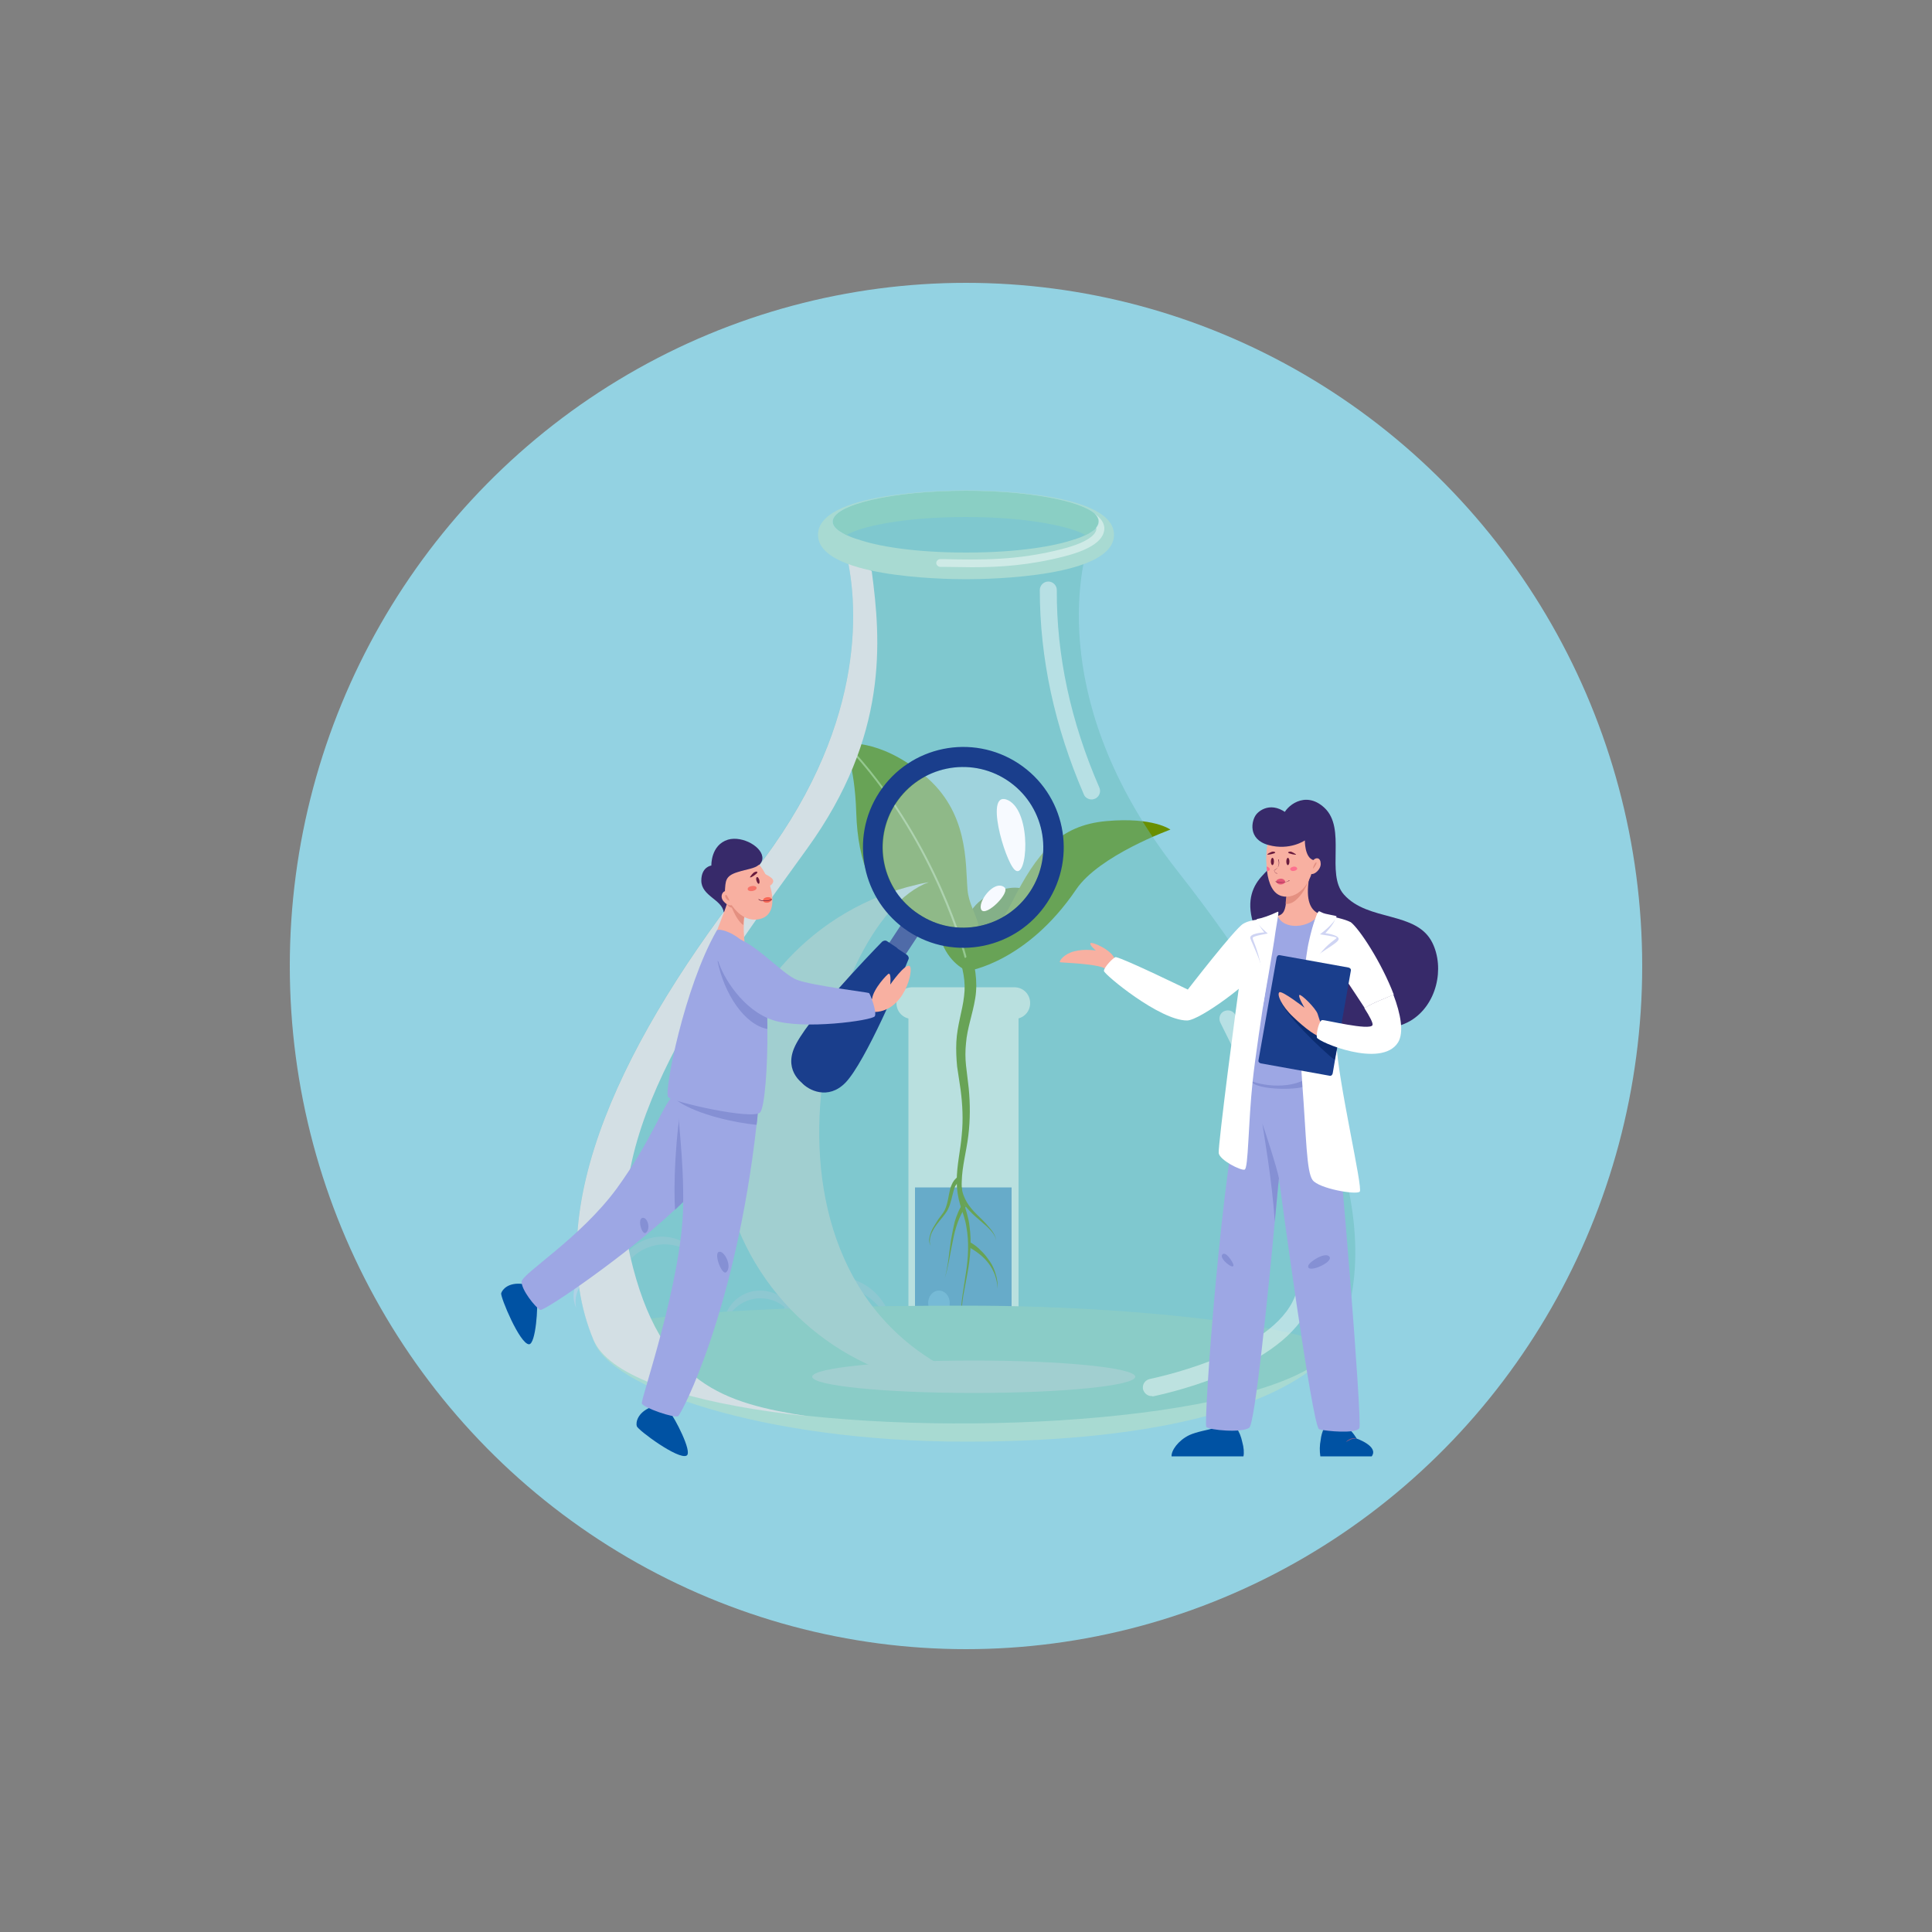 <?xml version="1.0" encoding="utf-8"?>
<!-- Generator: Adobe Illustrator 24.3.0, SVG Export Plug-In . SVG Version: 6.00 Build 0)  -->
<svg version="1.1" id="Layer_1" xmlns="http://www.w3.org/2000/svg" xmlns:xlink="http://www.w3.org/1999/xlink" x="0px" y="0px"
	 viewBox="0 0 500 500" style="enable-background:new 0 0 500 500;" xml:space="preserve">
<rect x="0" y="0" width="500" height="500" fill="#808080" stroke="none"/>
<style type="text/css">
	.st0{fill:none;}
	.st1{fill:#93D2E2;}
	.st2{fill:#AFD2E6;}
	.st3{fill:#FFFFFF;}
	.st4{fill:#679DD6;}
	.st5{fill:#84B8EE;}
	.st6{fill:#4E7600;}
	.st7{fill:#698F01;}
	.st8{fill:#BBD36B;}
	.st9{fill:#A8DAD2;}
	.st10{fill:#D3DFE4;}
	.st11{opacity:0.46;fill:#66BCB9;}
	.st12{opacity:0.44;fill:#FFFFFF;}
	.st13{fill:#8ACFC4;}
	.st14{fill:#372A6A;}
	.st15{fill:#F8B0A1;}
	.st16{fill:#E49081;}
	.st17{fill:#0052A3;}
	.st18{fill:#9DA7E4;}
	.st19{fill:#8590D4;}
	.st20{fill:#CFD4F3;}
	.st21{fill:#1A3E8C;}
	.st22{fill:#0B2C70;}
	.st23{fill:#681B3D;}
	.st24{fill:#E45778;}
	.st25{fill:#FD708E;}
	.st26{fill:#7D5B88;}
	.st27{fill:#4F6BA8;}
	.st28{opacity:0.3;fill:#EBEDFD;}
	.st29{fill:#F7FAFF;}
	.st30{fill:#F86856;}
	.st31{fill:#F77369;}
</style>
<rect x="-1313.2" y="-631.2" class="st0" width="750" height="500"/>
<ellipse class="st1" cx="250" cy="250" rx="175" ry="176.8"/>
<g>
	<path class="st2" d="M216.2,333c7.7,0,14.1,5.9,14.7,13.5c0-0.4,0.1-0.9,0.1-1.3c0-8.2-6.6-14.8-14.8-14.8
		c-8.2,0-14.8,6.6-14.8,14.8c0,0.4,0,0.9,0.1,1.3C202.2,339,208.5,333,216.2,333z"/>
	<path class="st2" d="M203.7,338.3c0.1-0.2,0.2-0.3,0.4-0.5c0-0.1,0.1-0.1,0.1-0.2c-1.7-2.2-4.4-3.6-7.5-3.6c-5.3,0-9.5,4.3-9.5,9.5
		c0,0.3,0,0.7,0.1,1c0.5-4.8,4.6-8.5,9.5-8.5c2.6,0,4.9,1,6.6,2.6C203.5,338.7,203.6,338.5,203.7,338.3z"/>
</g>
<g>
	<path class="st3" d="M249.3,371.7L249.3,371.7c-7.9,0-14.2-6.4-14.2-14.2V262h28.5v95.5C263.6,365.3,257.2,371.7,249.3,371.7z"/>
	<path class="st3" d="M262.5,263.7h-26.4c-2.3,0-4.1-1.8-4.1-4.1v0c0-2.3,1.8-4.1,4.1-4.1h26.4c2.3,0,4.1,1.8,4.1,4.1v0
		C266.6,261.9,264.8,263.7,262.5,263.7z"/>
	<path class="st4" d="M261.8,307.3v48.4c0,7.6-5.6,13.8-12.5,13.8c-6.9,0-12.5-6.2-12.5-13.8v-48.4H261.8z"/>
	<g>
		<ellipse class="st5" cx="243" cy="337.2" rx="2.8" ry="3.2"/>
		<ellipse class="st5" cx="255.4" cy="344.5" rx="2" ry="2.2"/>
		<ellipse class="st5" cx="249" cy="357.4" rx="2.2" ry="2.4"/>
	</g>
	<path class="st6" d="M250.4,251.3c0,0-4.9-14.1,5.3-19.5c10.2-5.5,13.4,1.7,13.4,1.7L250.4,251.3z"/>
	<g>
		<path class="st7" d="M251,245.6c1.3,3.9,2.1,8.4,1.4,12.7c-0.7,4.3-2.1,7.8-2.4,11.7c-0.2,1.9-0.2,3.8,0,5.7l0.7,5.9
			c0.4,4.1,0.4,8.2-0.1,12.3c-0.5,4.1-1.6,7.9-1.7,11.8c-0.1,1.9,0.2,3.9,0.6,5.8c0.5,1.8,1.2,3.8,1.4,5.8c0.6,4.1,0.2,8.2-0.5,12.1
			l-1.1,5.9c-0.3,2-0.6,4-0.1,5.9c-0.6-1.9-0.4-4-0.1-6l0.9-5.9c0.6-3.9,0.8-8,0.1-11.8c-0.3-2-1-3.7-1.6-5.7c-0.6-2-0.9-4-0.9-6.1
			c0-4.2,1-8.1,1.3-12c0.4-3.9,0.2-7.9-0.3-11.7l-0.9-6c-0.2-2.1-0.3-4.2-0.2-6.3c0.2-4.3,1.6-8.2,2-11.9c0.5-3.7-0.3-7.3-1.6-10.9
			L251,245.6z"/>
		<g>
			<path class="st7" d="M248.9,307.3c0.1,1.3,0.6,2.6,1.3,3.8c0.7,1.2,1.6,2.2,2.6,3.2c1,1,2,1.9,2.9,3c0.9,1,1.9,2.2,2.1,3.7
				c-0.3-1.5-1.3-2.5-2.3-3.5c-1-0.9-2.1-1.8-3.1-2.7c-1-0.9-2-1.9-2.9-3.1c-0.8-1.2-1.5-2.6-1.7-4.2L248.9,307.3z"/>
			<path class="st7" d="M248.6,305.5c-0.6,0.3-1,0.9-1.4,1.5c-0.3,0.7-0.5,1.5-0.7,2.3c-0.4,1.6-0.8,3.4-1.8,4.7
				c-0.5,0.7-1,1.3-1.5,1.9c-0.5,0.6-1,1.3-1.4,1.9c-0.4,0.7-0.8,1.4-1,2.2c-0.2,0.8-0.3,1.7,0.1,2.4c-0.5-0.7-0.5-1.6-0.3-2.4
				c0.2-0.8,0.5-1.6,0.9-2.3c0.4-0.7,0.9-1.4,1.3-2.1c0.5-0.7,1-1.3,1.4-1.9c0.8-1.3,1.1-3,1.4-4.6c0.2-0.8,0.3-1.7,0.7-2.5
				c0.3-0.8,0.9-1.6,1.7-2.1L248.6,305.5z"/>
			<path class="st7" d="M250,312.2c-1.8,2.5-2.8,5.7-3.4,8.9c-0.7,3.2-1.1,6.5-2.1,9.7c0.9-3.2,1.1-6.5,1.6-9.8
				c0.3-1.6,0.6-3.3,1-4.9c0.5-1.6,1.1-3.2,2.1-4.6L250,312.2z"/>
			<path class="st7" d="M251.1,321.5c1,0.6,2,1.3,2.8,2.2c0.9,0.8,1.6,1.8,2.3,2.8c0.7,1,1.2,2.2,1.5,3.3c0.4,1.2,0.5,2.4,0.5,3.7
				c-0.1-1.2-0.3-2.4-0.7-3.5c-0.4-1.1-1-2.2-1.7-3.1c-0.7-0.9-1.5-1.7-2.4-2.4c-0.9-0.7-1.8-1.3-2.8-1.8L251.1,321.5z"/>
		</g>
	</g>
	<path class="st7" d="M250.4,251.3c6.8-11.2,0.6-14.1,0-21c-0.6-6.9,0.4-20.3-11.5-29.9c-11.8-9.6-20.5-7.9-20.5-7.9s2.8,5,3.2,17.9
		c0.4,12.8,4.3,22.2,11.5,25.6c7.1,3.3,8.5,2.5,10.7,8.1C246.1,249.8,250.4,251.3,250.4,251.3z"/>
	<path class="st7" d="M250.4,251.3c-0.8-8.4,5.1-5.1,11.5-17.8c6.4-12.7,12.2-19.9,24.4-21c12.2-1.1,16.6,2.2,16.6,2.2
		s-18.5,6.7-24.4,15.5C265.6,249.2,250.4,251.3,250.4,251.3z"/>
	<g>
		<path class="st8" d="M249.8,247.9c-0.1,0-0.2-0.1-0.2-0.2c-0.1-0.3-7.2-28.6-28.6-52.5c-0.1-0.1-0.1-0.3,0-0.4
			c0.1-0.1,0.2-0.1,0.3,0c21.5,24,28.7,52.4,28.8,52.7C250.1,247.7,250,247.9,249.8,247.9C249.9,247.9,249.9,247.9,249.8,247.9z"/>
	</g>
</g>
<g>
	<path class="st2" d="M168.4,322.6c5.9-1.9,12.2,1.1,14.5,6.7c-0.1-0.3-0.2-0.7-0.3-1c-2-6.2-8.6-9.7-14.9-7.7
		c-6.2,2-9.7,8.6-7.7,14.9c0.1,0.3,0.2,0.7,0.4,1C159.1,330.5,162.5,324.4,168.4,322.6z"/>
	<path class="st2" d="M160.1,329.6c0-0.1,0.1-0.3,0.2-0.4c0,0,0-0.1,0.1-0.2c-1.9-1.2-4.3-1.7-6.6-0.9c-4,1.3-6.3,5.6-5,9.6
		c0.1,0.3,0.2,0.5,0.3,0.8c-0.8-3.8,1.4-7.6,5.2-8.8c2-0.6,4-0.4,5.7,0.4C160,329.9,160,329.8,160.1,329.6z"/>
</g>
<g>
	<path class="st9" d="M153.6,346.7c-1.9-6.4,44-8.8,96.4-8.8s98.6,7.4,94,12.4c-11.9,12.7-41.6,22.8-94,22.8
		S157.3,359.2,153.6,346.7z"/>
	<ellipse class="st10" cx="252" cy="356.3" rx="41.8" ry="4.2"/>
	<path class="st10" d="M256.4,359c-1.4,0.1-2.9,0.1-4.3,0.1c-6.7,0-13.3-1-19.4-2.9h0c-1.3-0.4-2.6-0.8-3.8-1.3v0
		c-24.9-9.4-42.7-33.5-42.7-61.7c0-3.5,0.3-6.9,0.8-10.2c4.1-26.6,24.2-48,50.1-54c1.1-0.3,2.2-0.5,3.3-0.7
		C212.8,238.1,187.2,336.5,256.4,359z"/>
	<path class="st11" d="M346.4,346.7c-7.7,18.5-83.3,25.5-137.6,19.7c0,0,0,0,0,0c-25.3-2.7-46-8.2-53.2-16.6c-0.9-1-1.5-2-2-3.1
		c-14.2-33.9,8.1-78.7,41.6-121.2c28.8-36.6,27.1-68.2,23.9-81.9c-0.5-2.2-1-4-1.5-5.2c22.9-7.6,30.8-8,58.4-3.9l6.4,3.9
		c-3.3,8.8-11.1,44.5,22.4,87.1C338.3,268.1,360.6,312.8,346.4,346.7z"/>
	<path class="st12" d="M298,361.3c-1,0-1.9-0.7-2.2-1.8c-0.2-1.2,0.5-2.3,1.7-2.6c0.3-0.1,29.8-5.9,37-20
		c8.9-17.4-11.9-58.7-18.7-72.3c-0.5-1.1-0.1-2.4,1-2.9c1.1-0.5,2.4-0.1,2.9,1c12.3,24.4,27.6,58.9,18.7,76.3
		c-8.2,16-38.8,22.1-40.1,22.4C298.3,361.3,298.2,361.3,298,361.3z"/>
	<path class="st10" d="M208.9,219.6c-21.1,29.3-53.6,71.8-45.8,105.5c7.8,33.7,24.8,38,45.7,41.4c-25.3-2.7-46-8.2-53.2-16.6
		c-0.9-1-1.5-2-2-3.1c-14.2-33.9,8.1-78.7,41.6-121.2c28.8-36.6,27.1-68.2,23.9-81.9l6.5,4.1C228,165.7,230,190.4,208.9,219.6z"/>
	<path class="st13" d="M283.5,133.1c-3.6-3.5-17.3-6.1-33.5-6.1c-19,0-34.5,3.6-34.5,8c0,1.7,2.4,3.3,6.5,4.6
		c-1.2-0.4-2.2-0.8-2.8-1.2c3.1-1.9,13.7-4.6,30.8-4.6c17.2,0,27.7,2.8,30.8,4.6c-0.6,0.4-1.5,0.8-2.7,1.2c2.8-0.9,4.7-1.9,5.7-3.1
		c0.4-0.5,0.6-1,0.6-1.6C284.5,134.3,284.1,133.7,283.5,133.1z"/>
	<path class="st9" d="M250,126.9c-6.4,0-38.3,0.6-38.3,11.5c0,10.9,31.9,11.5,38.3,11.5c6.4,0,38.3-0.6,38.3-11.5
		C288.3,127.5,256.4,126.9,250,126.9z M278.1,139.6c0,0-0.1,0-0.1,0c-4.9,1.7-14.3,3.4-28,3.4c-13.6,0-23.1-1.7-27.9-3.4
		c0,0,0,0-0.1,0c-4.1-1.3-6.5-2.9-6.5-4.6c0-4.4,15.4-8,34.5-8s34.5,3.6,34.5,8C284.5,136.7,282.1,138.3,278.1,139.6z"/>
	<path class="st12" d="M282.5,206.9c-0.8,0-1.7-0.5-2-1.3c-7.6-17.6-11.4-35.3-11.4-52.9c0-1.2,1-2.2,2.2-2.2c0,0,0,0,0,0
		c1.2,0,2.2,1,2.2,2.2c-0.1,16.9,3.6,34.1,11,51.1c0.5,1.1,0,2.4-1.1,2.9C283.1,206.8,282.8,206.9,282.5,206.9z"/>
	<path class="st12" d="M285.7,137.6c-0.6,2.6-4,4.8-10.3,6.4c-8.9,2.3-16.6,2.8-23.9,2.8c-2.5,0-4.9-0.1-7.3-0.1l-0.9,0
		c-0.5,0-1-0.5-1-1c0-0.5,0.5-1,1-1l0.9,0c9.3,0.2,19,0.4,30.6-2.6c7.5-1.9,8.7-4.1,8.9-4.9c0.1-0.2,0-0.5,0-0.7
		c0.4-0.5,0.6-1,0.6-1.6c0-0.6-0.3-1.3-1-1.9c0.1,0,0.2,0.1,0.3,0.2C285.4,134.5,286.1,136.1,285.7,137.6z"/>
</g>
<g>
	<g>
		<path class="st14" d="M324.3,238.8c2.4,8,11.7,20.7,14.2,23.8c2.4,3.1,6.8,3.8,19.2,3.6c2.8-0.1,5.2-0.8,7.3-2
			c6.9-4.1,8.9-13.7,5.7-20.2c-4.1-8.3-16.6-5.4-22.9-12.5c-4.8-5.4,0.8-17.1-5.1-22.5c-5-4.6-10-0.2-10.6,2c0,0,0.7,10.2-2.7,13
			c-0.9,0.7-1.8,1.6-2.6,2.5C324.3,229.1,322.5,232.9,324.3,238.8z"/>
	</g>
	<path class="st15" d="M335.2,242.1c4.2-0.3,7.6-4.9,5.8-5.8c-1.7-0.9-3.2-3.1-2.2-9.1c0.8-4.8-3.5,0.9-5.1,3.3c0,0,0,0,0,0
		c-0.4,0.6-0.7,1-0.7,1c-0.1,0.9-0.1,1.7-0.2,2.3c-0.3,2.3-0.9,3.2-3.1,3.4C326.8,237.6,330.9,242.3,335.2,242.1z"/>
	<path class="st16" d="M332.7,233.9c2.9,0.5,5.7-4.7,6-6.2c0,0-3.2,1.6-4.4,2.5c-0.2,0.1-0.4,0.3-0.6,0.4c0,0,0,0,0,0
		c-0.4,0.6-0.7,1-0.7,1C332.8,232.5,332.8,233.2,332.7,233.9z"/>
	<path class="st15" d="M327.8,224.2c0,0.4,0.1,0.8,0.1,1.2c0.4,3.4,1.6,5.9,3.8,6.5c3.6,1,8.1-2.6,8.4-9.7c0.3-7.1-0.8-8.6-4-8.6
		c-3.1,0-8,4.2-8,4.2C327.7,220,327.6,222.2,327.8,224.2z"/>
	<path class="st15" d="M339.9,222.6c0.7-0.8,1.9-0.7,1.9,1c0,1.7-2.4,3.5-3,2.1C338.2,224.3,339.9,222.6,339.9,222.6z"/>
	<path class="st17" d="M341.7,376.9H355c0,0,0,0,0,0c1.9-2.6-3.9-4.6-3.9-4.6s-1.1-2-2.5-2.8c-0.5-0.3-1.3-0.3-2.1-0.3
		c-1.8,0.1-3.9,0.5-3.9,0.5c-0.4,0.9-0.7,1.9-0.8,2.9C341.5,374.1,341.5,375.5,341.7,376.9z"/>
	<path class="st17" d="M303.2,376.9h18.6c0.2-0.9,0.1-2.3-0.3-3.7c-0.3-1.4-0.8-2.7-1.4-3.4c0,0-2-0.9-3.3-1
		c-0.4-0.1-0.8-0.1-0.9,0.1h0c0,0,0,0,0,0c-0.1,0.3-0.8,0.5-1.7,0.7c-1.7,0.5-4.4,0.9-6.4,1.8C304.9,372.8,303.1,375.4,303.2,376.9z
		"/>
	<path class="st18" d="M312.2,369.3c0.8,0.8,9.1,1.6,11.1,0.2c1.5-1.1,4.9-35,6.6-53.2c0.5-5,0.8-8.8,1-10.4c0-0.5,0.1-0.8,0.1-0.8
		s8.6,64.3,10.4,64.8c1.8,0.5,9.6,1.2,10.4-0.3c0.8-1.5-5.1-74.4-6.1-79.5c-1-5.1-2.8-13.1-5.8-14.9c-3-1.8-17.9,3.8-17.9,3.8
		C316.2,300.8,311.4,368.4,312.2,369.3z"/>
	<path class="st19" d="M337.6,280.9c0.1,1.2-12.7,1.5-13.9-1.2c-1.3-2.9,14.8-0.7,14.8-0.1C338.4,280.4,337.6,280.9,337.6,280.9z"/>
	<path class="st18" d="M341.3,236.7c-2.2,3.5-9.2,4.2-10.7,0.2c-0.7-1.8-6.8,4.6-5.3,12.4c0.9,4.5-4.9,28-3.3,29.5
		c1.7,1.6,10.1,3.6,15.7,0.6c5.5-3,4.9-40.2,4.8-41.7C342.4,236.2,341.3,236.7,341.3,236.7z"/>
	<path class="st3" d="M341,236.3c-3.7,9.1-5.1,29.3-4,43.8c1.1,14.5,1.1,23.1,2.7,25.3c1.6,2.2,11.3,3.9,12.2,3
		c0.9-0.9-5.6-28.3-6.1-38.9c-0.5-10.6,0-14.9,1.2-19.3c1.2-4.3,3.6-10.9,2.4-11.6c-1.2-0.7-4.6-1.4-5.6-1.6
		C342.9,236.9,341,236.3,341,236.3z"/>
	<path class="st20" d="M345.5,237.9c-0.2,1.2-2.5,3.6-2.5,3.6s3.9,0.5,3.4,1.7c-0.5,1.2-6,3.8-6.5,5.3c-0.5,1.5,0.3-7.2,1.2-8.5
		C342.1,238.7,345.5,237.9,345.5,237.9z"/>
	<path class="st3" d="M341,236.3c0.2-0.5,0.3-0.6,1-0.2c1,0.6,4,0.8,3.9,1.1c-0.6,1.9-4.3,4.6-4.3,4.6s4.3,0.6,4.3,0.9
		c0,0.4-3.8,2.1-6.1,7.3c-2.3,5.2-2.6,6.7-2.6,6.7s0.5-8.7,1.6-13.3C339.8,238.9,340.8,236.7,341,236.3z"/>
	<path class="st3" d="M345.2,248c-0.2-2.1,4.3-9.4,4.3-9.4c2.3,1.7,8.1,10.6,11.2,18.8c-2.4,1.1-5.2,2-7.5,3.5
		C350.2,256.2,345.3,249.4,345.2,248z"/>
	<path class="st15" d="M288.5,248.2c-0.8-2.4-6-4.6-6.3-4.1c-0.3,0.5,1.4,1.9,1.4,1.9s-2.9-0.5-5.6,0.2c-2.7,0.7-3.9,2.5-3.7,2.8
		c0.2,0.2,10.6,0.3,12.2,2C288,252.6,288.5,248.2,288.5,248.2z"/>
	<path class="st3" d="M330.6,236.9c-3.9,1.2-6.8,0.9-8.9,2.2c-2.1,1.2-14.3,17-14.3,17s-16.2-7.9-18.6-8.4c-0.5-0.1-3.2,2.7-3.1,3.6
		c0.1,0.9,14.4,12.8,21.5,12.8c3.4,0,17.5-10.7,17.5-12.5S330.6,236.9,330.6,236.9z"/>
	<path class="st3" d="M330.6,236.9c0,0-5.2,31.5-6.4,42.8c-1.2,11.3-1.1,22.7-2.1,23s-6.5-2.5-6.7-4.3c-0.2-1.9,4.5-38.1,5.7-46.1
		C322.4,244.3,330.6,236.9,330.6,236.9z"/>
	<path class="st20" d="M325.4,238.3c0.3,1.2,1.8,3,1.8,3s-4.1,0.2-3.6,1.6s3.1,6.5,3.4,9.6c0.3,3.1,2.5-10.9,1.6-12.3
		C327.7,238.8,325.4,238.3,325.4,238.3z"/>
	<path class="st3" d="M330.6,236c-2.1,1-4.3,1.7-5.1,1.8c-1.6,0.3,2.6,3.8,2.6,3.8s-3.8,0.6-3.9,1.1s1.2,2.5,2.2,7.6
		c0.9,5.2,0.4,10.4,0.4,10.4s2.7-15,3.3-19.6C330.8,236.6,331.1,235.7,330.6,236z"/>
	<path class="st21" d="M325.7,274.4c-0.1,0.4,0.2,0.7,0.6,0.8l17.8,3.2c0.4,0.1,0.7-0.2,0.8-0.6l0.6-3.5l0.9-4.9l3.2-18.2
		c0.1-0.4-0.2-0.7-0.6-0.8l-17.8-3.2c-0.4-0.1-0.7,0.2-0.8,0.6L325.7,274.4z"/>
	<path class="st22" d="M331.4,258.8c0.5,3.1,10.7,13,14,15.5l0.9-4.9C341.3,265.7,331.4,258.8,331.4,258.8z"/>
	<path class="st15" d="M342.3,264.9c-0.8-0.3-0.8-1.1-1.3-2.5c-0.5-1.5-4.3-5.2-4.7-4.9c-0.5,0.3,1.3,3.3,1.3,3.3s-5.8-4.5-6.5-4
		c-0.7,0.5,0.5,3.5,3.6,6.4c2.9,2.8,6.4,5.5,7.5,5.1C343.2,267.9,342.3,264.9,342.3,264.9z"/>
	<path class="st14" d="M339.9,222.6c-2.3-0.7-2.2-5.1-2.2-5.1s-3.9,2.7-9.4,1.2c-5.5-1.5-4.4-6.4-3.2-7.9c1-1.3,4.7-3.9,9.4,1
		c4.7,4.8,2.4-3.4,4.8-1.9c2.5,1.4,4.5,8.1,3.1,9.8C340.8,221.5,339.9,222.6,339.9,222.6z"/>
	<path class="st3" d="M342.2,264c0.7-0.1,12.3,2.8,13,1.3c0.2-0.5-0.7-2.2-2.1-4.4c2.4-1.5,5.1-2.4,7.5-3.5c1.9,5,2.8,9.8,1.2,12.4
		c-4.3,6.8-20.8-0.2-21-1.3C340.6,267.4,341.4,264,342.2,264z"/>
	<g>
		<path class="st23" d="M330.5,226.1C330.5,226.1,330.6,226.1,330.5,226.1c0.1-0.1,0-0.1,0-0.1c-0.7-0.1-0.7-0.7-0.7-0.8
			c0.1-0.1,0.8-0.4,1.1-1.1c0.2-0.5,0.2-1.1,0-1.7c0,0,0,0-0.1,0c0,0,0,0,0,0.1c0.2,0.6,0.2,1.2,0,1.7c-0.3,0.8-1.1,1.1-1.1,1.1l0,0
			l0,0C329.8,225.2,329.7,225.9,330.5,226.1C330.5,226.1,330.5,226.1,330.5,226.1z"/>
	</g>
	<path class="st23" d="M329.7,222.9c0,0.5-0.1,0.9-0.4,1c-0.2,0-0.4-0.4-0.4-0.9c0-0.5,0.1-0.9,0.4-1
		C329.5,222,329.7,222.4,329.7,222.9z"/>
	<path class="st23" d="M333.7,222.9c0,0.5-0.1,0.9-0.4,1c-0.2,0-0.4-0.4-0.4-0.9c0-0.5,0.1-0.9,0.4-1
		C333.5,222,333.7,222.4,333.7,222.9z"/>
	<path class="st23" d="M335.4,221.1c0.2,0.3-1.9-0.2-2-0.4c-0.1-0.2,0.2-0.3,0.6-0.3C334.3,220.4,335.3,221,335.4,221.1z"/>
	<path class="st23" d="M328,221.1c-0.2,0.3,1.9-0.2,2-0.4c0.1-0.2-0.2-0.3-0.6-0.3C329,220.4,328,221,328,221.1z"/>
	<path class="st24" d="M332.6,228.2c0,0.4-0.6,0.7-1.2,0.7c-0.6,0-1.1-0.4-1.1-0.8c0-0.4,0.6-0.7,1.2-0.7
		C332.1,227.4,332.6,227.8,332.6,228.2z"/>
	<g>
		<path class="st23" d="M332.1,228.4c-0.7,0.1-1.5,0-2-0.2c0,0,0-0.1,0-0.1c0,0,0.1,0,0.1,0c0.9,0.4,3,0.3,3.4-0.3c0,0,0.1,0,0.1,0
			c0,0,0,0.1,0,0.1C333.5,228.1,332.8,228.3,332.1,228.4z"/>
	</g>
	<path class="st25" d="M335.7,224.7c0.1,0.3-0.3,0.6-0.8,0.7c-0.5,0.1-0.9-0.1-1-0.4c-0.1-0.3,0.3-0.6,0.8-0.7
		C335.2,224.2,335.6,224.4,335.7,224.7z"/>
	<path class="st25" d="M327.8,224.2c0,0.4,0.1,0.8,0.1,1.2c0.3,0.1,0.6-0.1,0.7-0.3c0.1-0.3-0.2-0.7-0.7-0.8
		C327.9,224.2,327.9,224.2,327.8,224.2z"/>
	<path class="st16" d="M339.8,224.6c0.2-0.7,0.7-1.6,0.9-1.4C340.9,223.5,339.6,225.3,339.8,224.6z"/>
	<path class="st19" d="M329.9,316.2c0.5-5,0.8-8.8,1-10.4c0-0.5,0.1-0.8,0.1-0.8c-0.5-2.8-4-13.4-4.3-14.2
		C326.8,291.8,329.3,305.8,329.9,316.2z"/>
	<path class="st26" d="M351.2,372.3c-1.8-0.5-2.9,0.9-2.9,0.9s1.1-0.6,1.7-0.8C350.7,372.3,351.2,372.3,351.2,372.3z"/>
	<path class="st19" d="M338.6,327.5c0.4-1.1,4.6-3.7,5.5-2.2C345,326.8,337.9,329.8,338.6,327.5z"/>
	<path class="st19" d="M319.2,327.3c0.3,1.6-3.7-1.5-2.9-2.6C317.2,323.6,319.1,326.7,319.2,327.3z"/>
</g>
<g>
	<path class="st14" d="M187.3,236.1c-0.4-3.3-5.8-4.2-5.8-8.2c0-3.6,2.6-3.9,2.6-3.9s-0.2-5.3,4.3-6.7c3.8-1.1,9.2,2,8.9,5
		c-0.2,2.3-4.7,4-8.1,4.3c-3.4,0.3,0.1,7.2-0.1,8.2C189.1,235.7,187.3,236.1,187.3,236.1z"/>
	<path class="st15" d="M185.1,242.2c-0.1,0.8,7.9,3.5,7.7,2.6c-0.1-0.7-0.4-3.3-0.3-5.4c0-1,0.1-1.9,0.3-2.5c0.2-0.6,0-1.3-0.4-1.8
		c-0.8-1.1-2.3-2-2.8-2c-0.7,0-1.4,0.6-1.4,0.6c0,0.1,0,0.2-0.1,0.3C187.5,236,185.2,241.5,185.1,242.2z"/>
	<path class="st16" d="M188,233.8c0.6,1.1,1.4,1.1,1.4,1.1s1.4,3.6,3,4.5c0-1,0.1-1.9,0.3-2.5c0.2-0.6,0-1.3-0.4-1.8
		C190.9,234.2,188,233.8,188,233.8z"/>
	<path class="st15" d="M195.7,223.1c2.9,1.9,7.2,13.1,1.1,14.7c-6.1,1.6-10-7-9.4-9.6S195.7,223.1,195.7,223.1z"/>
	<path class="st15" d="M198,226.2c1.8,0.9,2.2,1.4,2.1,2c-0.1,0.6-0.9,1.2-1.4,1.2S198,226.2,198,226.2z"/>
	<path class="st15" d="M188.2,230.6c-1.1-0.3-2.1,1.4-0.9,2.7c1.1,1.3,2.4,1.2,2.8,0.4C190.6,232.9,188.2,230.6,188.2,230.6z"/>
	
		<rect x="231.1" y="238.6" transform="matrix(-0.835 -0.55 0.55 -0.835 295.377 574.467)" class="st27" width="5.2" height="8.8"/>
	<circle class="st28" cx="249.3" cy="219.3" r="20.8"/>
	<path class="st21" d="M235,241c12,7.9,28.1,4.6,36-7.4c7.9-12,4.6-28.1-7.4-36c-12-7.9-28.1-4.6-36,7.4
		C219.7,217,223.1,233.1,235,241z M231.8,207.9c6.3-9.6,19.2-12.3,28.8-6c9.6,6.3,12.3,19.2,6,28.8c-6.3,9.6-19.2,12.3-28.8,5.9
		C228.2,230.4,225.5,217.5,231.8,207.9z"/>
	<g>
		<path class="st21" d="M232.3,245.5l2.4,1.6c0.4,0.3,0.6,0.8,0.4,1.2c-1.8,4.4-11.1,26.5-16.3,31.9c-4.5,4.6-9.6,1.9-11.2,0.1
			c-1.4-1.6,19.6-29.6,23.4-34.6C231.3,245.3,231.9,245.2,232.3,245.5z"/>
		<path class="st21" d="M232,245.2l-2.4-1.6c-0.4-0.3-0.9-0.2-1.3,0.1c-3.3,3.4-20,20.7-22.8,27.6c-2.5,6,2.1,9.5,4.3,10.3
			c2,0.7,19.4-29.8,22.5-35.1C232.6,246.1,232.4,245.5,232,245.2z"/>
	</g>
	<path class="st29" d="M262.6,225.1c3.3,3.1,4.6-14.9-1.7-18C254.6,204.1,260,222.7,262.6,225.1z"/>
	<path class="st29" d="M259.9,229.6c1.8,1.3-4.7,7.7-5.9,5.9C252.8,233.6,257.2,227.6,259.9,229.6z"/>
	<path class="st15" d="M225.7,258.5c0.3-2.6,4-6.5,4.3-6.5c0.7-0.1,0.4,2.8,0.4,2.8s3.8-5.5,5-4.8c1.2,0.7-1.3,12.3-9.7,11.9
		C217.3,261.5,225.7,258.5,225.7,258.5z"/>
	<path class="st14" d="M187.6,230.6c0.2-2.5,0-3.9,3.3-4.9c2.5-0.8,4.4-0.9,5.5-1.9c1.2-1.1-2.2-3.1-5.2-1.9
		c-3.1,1.2-4.6,3.9-5.1,5.2C185.7,228.4,187.6,230.6,187.6,230.6z"/>
	<path class="st17" d="M168.4,364.2c-3.4,1.4-3.9,3.9-3.6,4.9c0.3,1,10.8,8.8,12.9,7.6c1.6-0.9-3.3-10.1-4.2-11
		S168.4,364.2,168.4,364.2z"/>
	<path class="st17" d="M135.3,332.3c-3.7-0.5-5.3,1.4-5.6,2.4c-0.2,1,4.8,13.1,7.2,13.2c1.8,0,2.4-10.3,2-11.7
		C138.6,334.9,135.3,332.3,135.3,332.3z"/>
	<path class="st18" d="M135,331.7c-0.1,2.1,3.6,6.7,4.8,7.3c0.9,0.5,22.3-14.1,34.8-25.9c2.6-2.4,4.7-4.7,6.3-6.7
		c0.6-0.7,1-1.4,1.4-2c0,0,0.7-14.4-0.5-17.8c-1.2-3.4-4.9-4.6-7.4-3.1c-2.5,1.5-5.3,11-14.8,24.1
		C150.1,320.5,135.1,329.6,135,331.7z"/>
	<path class="st19" d="M174.7,313.1c2.6-2.4,4.7-4.7,6.3-6.7c-0.9-7.9-4.3-22.8-4.3-22.8C174.7,294.2,174.3,307.1,174.7,313.1z"/>
	<path class="st18" d="M166.1,363.2c0.3,1.1,8.5,3.9,9.4,3.3c0.9-0.6,14.9-27.4,20.3-75.4c0.2-1.4,0.3-2.8,0.4-4.3
		c0,0-5.8-1.7-11.2-2.9c-4.1-0.9-7.9-1.6-8.8-1.1c-0.2,0.1-0.4,0.4-0.5,0.8c-0.1,0.4-0.2,0.9-0.2,1.5c-0.2,4.4,1.5,14.3,1.3,27
		C176.5,331.6,165.8,362.1,166.1,363.2z"/>
	<path class="st19" d="M188,329.2c-1.1,1.1-3.3-4.6-2-5.2S189.6,327.6,188,329.2z"/>
	<path class="st19" d="M167.2,319c-1,0.9-2.3-3.4-1-3.8S168.5,317.9,167.2,319z"/>
	<path class="st19" d="M173.8,283.6c0.5,0.5,1.1,1,1.8,1.5c5.1,3.4,14.7,5.5,20.2,6c0.2-1.4,0.3-2.8,0.4-4.3c0,0-5.8-1.7-11.2-2.9
		c-3.4-0.1-7.1-0.2-9.3-0.3C174.5,283.6,173.8,283.6,173.8,283.6z"/>
	<path class="st18" d="M172.9,283.9c1.1,1.3,21.9,6,23.8,4c1.2-1.2,2-11.9,1.9-21.6c0-3.7-0.2-7.2-0.5-10c-0.2-1.6-0.4-3-0.7-4.1
		c-2.8-10.1-11.4-12.3-11.9-11.4C177.1,255.4,171.8,282.6,172.9,283.9z"/>
	<path class="st19" d="M185.7,248.7c1.7,8.5,7,16.5,12.9,17.6c0-3.7-0.2-7.2-0.5-10C194.3,253.7,185.7,248.7,185.7,248.7z"/>
	<path class="st18" d="M188.8,242.5c5.2-0.2,13.4,9.6,17.5,11.1c4,1.5,18.3,3.2,18.6,3.4c0.3,0.2,2.1,4.9,1.5,6
		c-0.6,1.1-18.6,3.6-26.4,1c-7.8-2.6-12.9-11.2-14.1-15.2C184.6,245.1,186.6,242.6,188.8,242.5z"/>
	<path class="st23" d="M195.8,228c0.2,0.5,0.4,0.8,0.6,0.7c0.2-0.1,0.2-0.5,0.1-1c-0.2-0.5-0.4-0.8-0.6-0.7
		C195.7,227,195.6,227.5,195.8,228z"/>
	<path class="st23" d="M194.1,227c0,0.4,1.9-0.9,1.9-1.2c0-0.3-0.3-0.3-0.7-0.1C194.9,225.8,194.1,226.9,194.1,227z"/>
	<path class="st30" d="M197.5,233.1c0.1,0.4,0.6,0.6,1.2,0.5c0.6-0.1,1-0.5,1-0.9c-0.1-0.4-0.6-0.6-1.2-0.5
		C197.8,232.3,197.4,232.7,197.5,233.1z"/>
	<g>
		<path class="st23" d="M197.9,233.2c0.7,0,1.5-0.1,1.9-0.4c0,0,0-0.1,0-0.1c0,0-0.1,0-0.1,0c-0.8,0.5-2.8,0.5-3.3,0
			c0,0-0.1,0-0.1,0c0,0,0,0.1,0,0.1C196.6,233.1,197.2,233.2,197.9,233.2z"/>
	</g>
	<path class="st31" d="M193.5,230.1c0,0.4,0.6,0.6,1.2,0.5c0.6-0.1,1.1-0.4,1.1-0.8c0-0.4-0.6-0.6-1.2-0.5
		C193.9,229.4,193.5,229.7,193.5,230.1z"/>
	<path class="st16" d="M188.8,233.1c0,0-0.6-1.5-0.9-1.5c-0.3,0-0.3,0.5,0,0.9C188.3,233.1,188.8,233.1,188.8,233.1z"/>
</g>
</svg>

